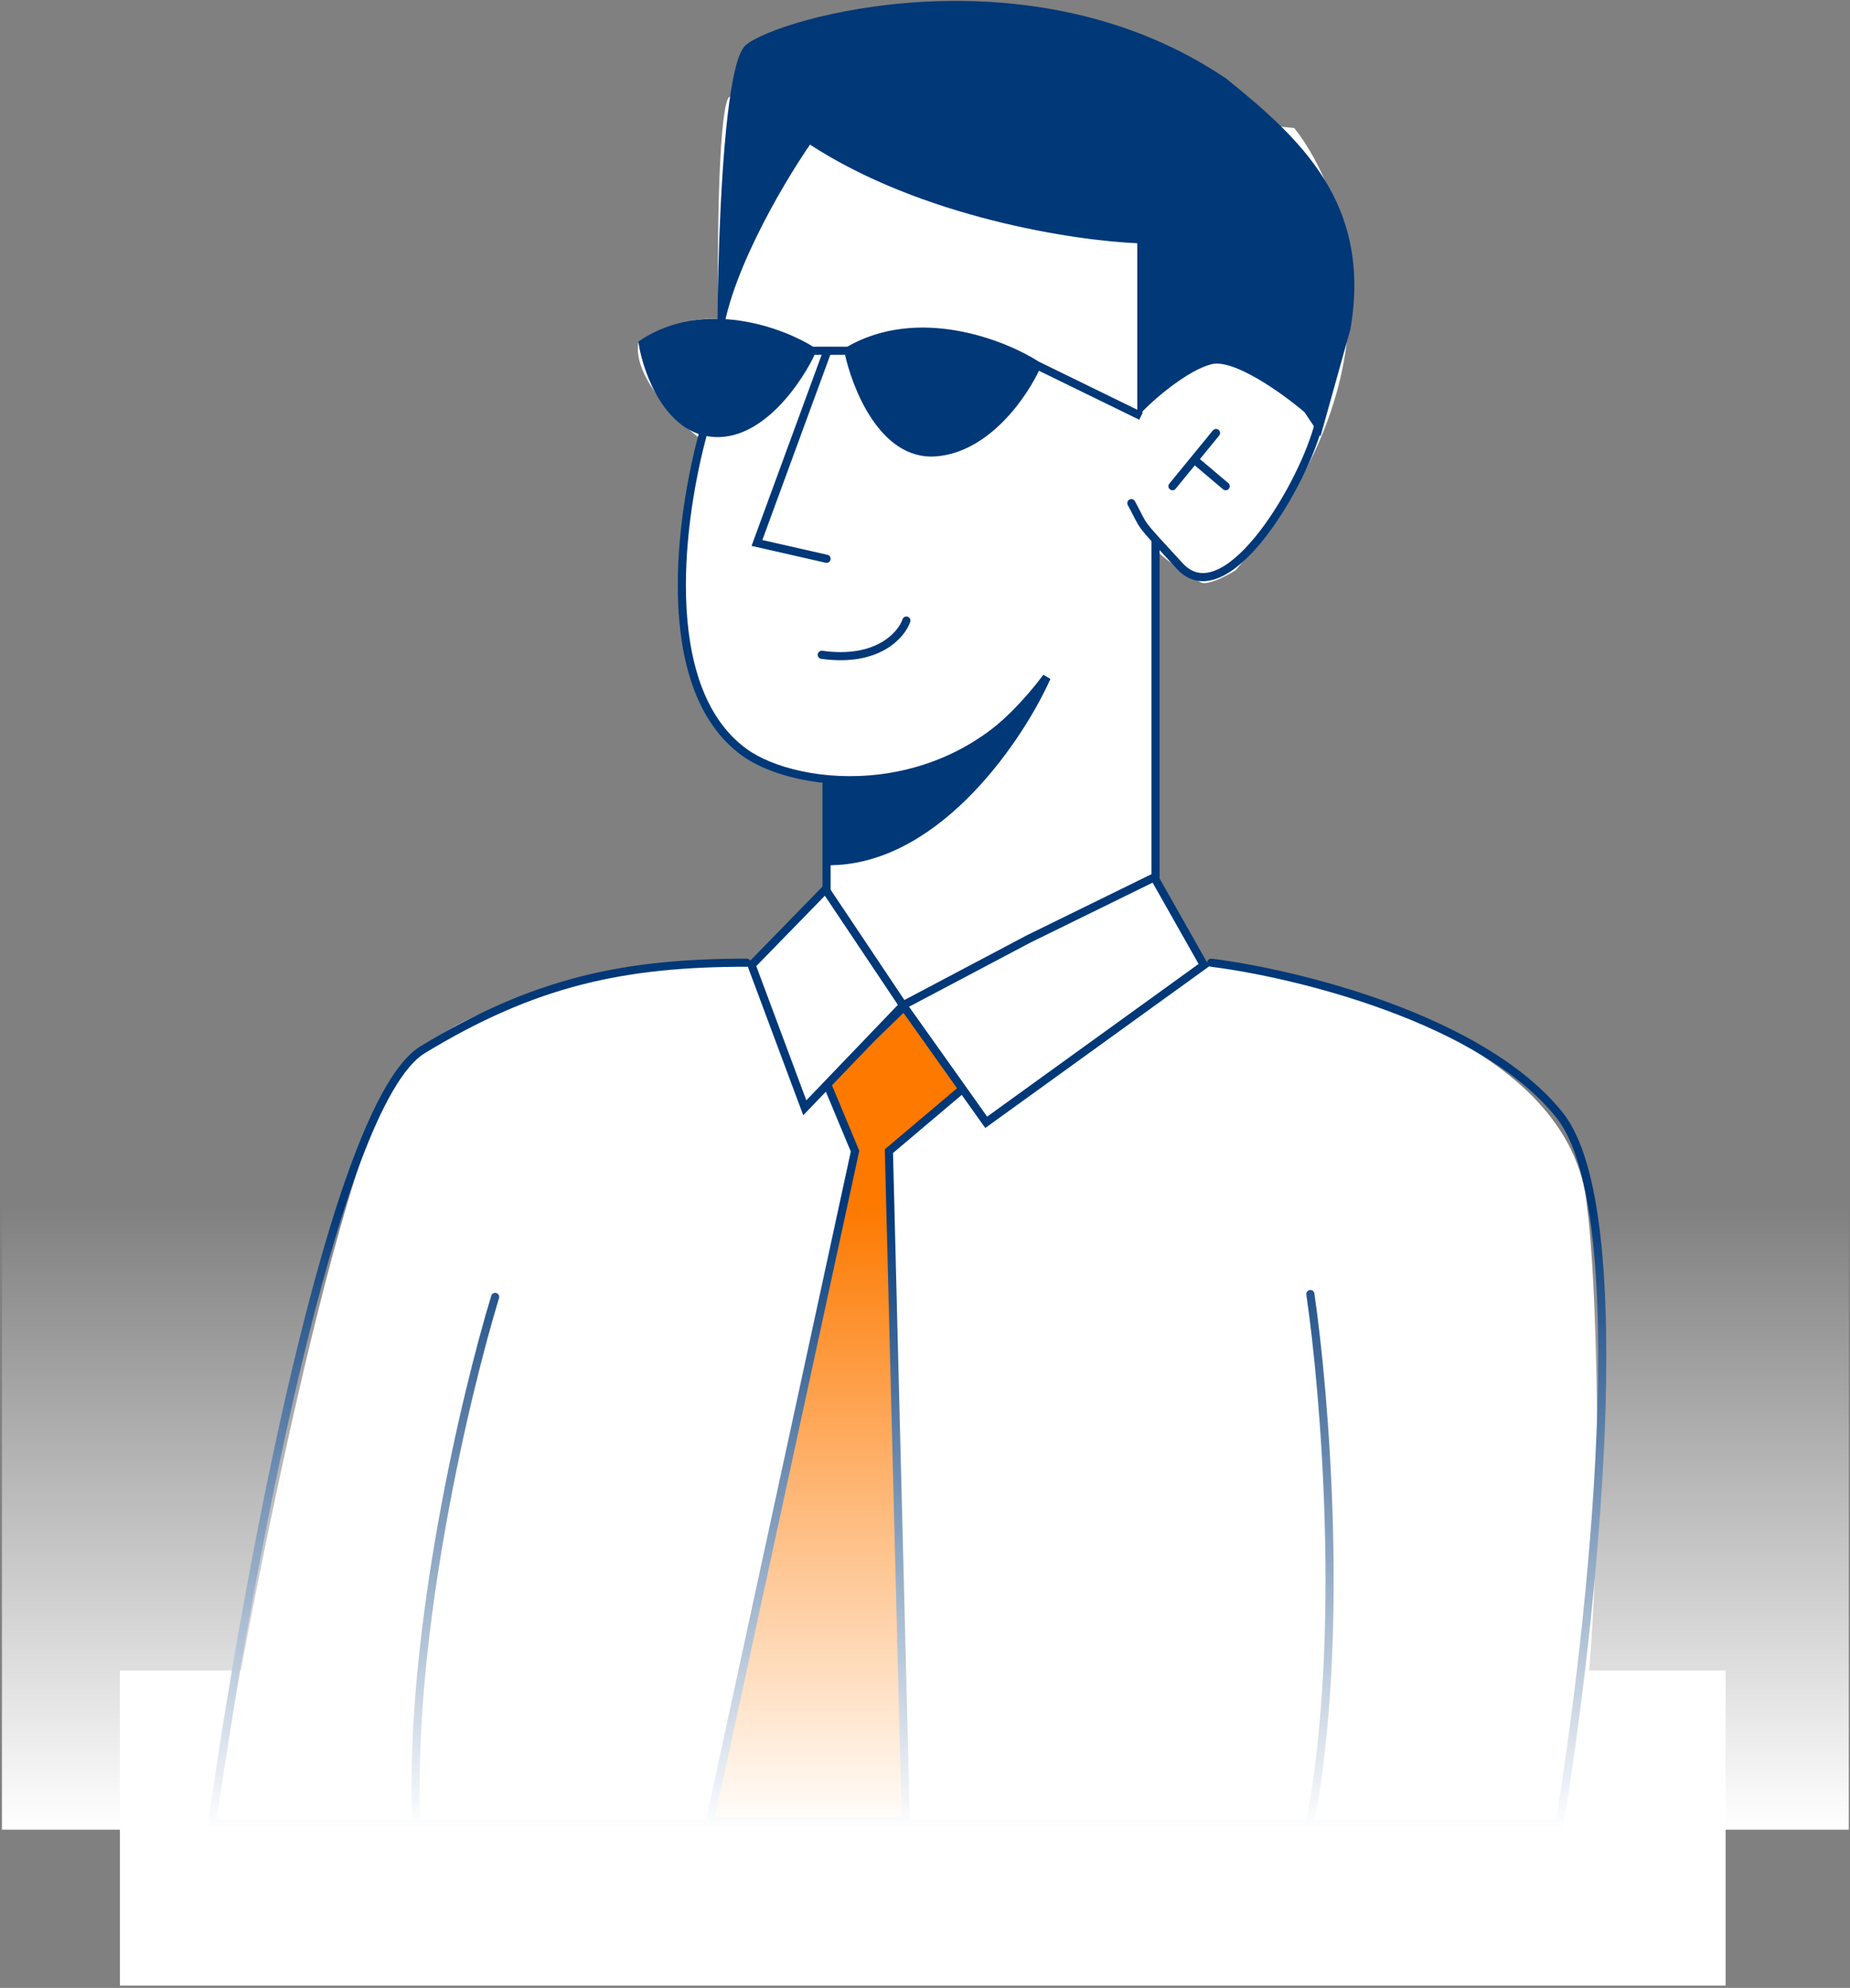<svg width="595" height="639" viewBox="0 0 595 639" fill="none" xmlns="http://www.w3.org/2000/svg">
<rect x="0" y="0" width="595" height="639" fill="#808080" stroke="none"/>
<rect x="38.552" y="536.973" width="516.437" height="101.28" fill="white"/>
<path d="M397.402 183.308C452.919 120.233 433.108 62.261 416.262 41.16C356.896 35.069 237.357 24.643 234.132 31.664C230.907 38.685 230.677 81.78 230.965 102.45C220.368 101.875 209.464 107.198 205.337 109.932C203.264 120.981 217.815 135.35 225.35 141.152C202.544 229.203 242.435 250.545 265.231 250.209V284.883L242.627 309.917C213.736 309.917 150.597 316.679 129.174 343.727C107.75 370.776 75.047 544.742 68.664 587.424H500.468C517.054 565.21 514.982 420.172 510.423 387.897C505.585 335.296 425.573 313.993 386.171 309.917L371.918 284.883C371.726 248.099 371.457 174.934 371.918 176.546C372.494 178.56 383.436 185.753 386.171 187.192C388.36 188.343 394.57 185.082 397.402 183.308Z" fill="white"/>
<path d="M285.891 370.032L309.739 349.886L290.957 323.403L265.742 347.829L274.999 370.032L228.319 585.385H257.883H291.337L285.891 370.032Z" fill="#FD7900" stroke="#013878" stroke-width="2.61" stroke-linecap="round"/>
<path d="M366.2 77.769L366.2 132.968C370.868 127.785 382.072 118.508 389.54 116.642C397.009 114.776 412.88 126.23 419.882 132.191L424.55 139.188L433.886 105.758C440.888 65.331 417.548 44.598 394.208 25.68C331.19 -17.079 250.278 6.244 240.164 14.796C230.05 23.348 230.828 137.633 231.606 111.977C232.229 91.453 251.056 59.37 260.392 45.894C296.491 69.528 345.972 76.992 366.2 77.769Z" fill="#013878" stroke="#013878" stroke-width="0.87"/>
<path d="M333.524 117.419C322.632 110.422 295.247 99.694 272.84 112.755H261.17C251.316 106.535 226.627 97.362 206.71 110.423C208.266 119.752 215.113 138.566 230.05 139.188C244.988 139.81 257.021 121.825 261.17 112.755H272.84C275.174 124.157 284.044 146.651 300.848 145.407C317.653 144.163 329.634 126.23 333.524 117.419Z" fill="#013878"/>
<path d="M366.978 133.746L333.524 117.419M333.524 117.419C322.632 110.422 295.247 99.694 272.84 112.755M333.524 117.419C329.634 126.23 317.653 144.163 300.848 145.407C284.044 146.651 275.174 124.157 272.84 112.755M272.84 112.755H261.17M261.17 112.755C251.316 106.535 226.627 97.362 206.71 110.423C208.266 119.752 215.113 138.566 230.05 139.188C244.988 139.81 257.021 121.825 261.17 112.755Z" stroke="#013878" stroke-width="2.61"/>
<path d="M265.839 113.533L243.454 174.532L265.839 179.616" stroke="#013878" stroke-width="2.61" stroke-linecap="round"/>
<path d="M291.513 199.475C289.893 204.19 282.181 212.991 264.297 210.477" stroke="#013878" stroke-width="2.61" stroke-linecap="round"/>
<path d="M226.16 139.188C219.158 164.585 210.6 220.891 239.386 241.811C256.502 254.25 307.072 259.693 336.636 217.71" stroke="#013878" stroke-width="2.61"/>
<path d="M423.773 137.634C417.809 158.366 393.743 197.497 379.427 181.948C365.112 166.399 368.535 170.286 363.867 161.735" stroke="#013878" stroke-width="2.61" stroke-linecap="round"/>
<path d="M391.096 139.188L384.094 147.74M377.092 156.292L384.094 147.74M384.094 147.74L394.208 156.292" stroke="#013878" stroke-width="2.61" stroke-linecap="round"/>
<path d="M371.646 174.175V282.24L289.178 324.222L265.838 288.46V251.92" stroke="#013878" stroke-width="2.61" stroke-linecap="round"/>
<path d="M268.172 276.797C302.404 275.553 328.337 236.369 336.636 217.711C308.628 254.406 281.213 251.918 268.172 251.918V276.797Z" fill="#013878" stroke="#013878" stroke-width="2.61" stroke-linecap="round"/>
<path d="M387.207 310.227L371.235 282.01L330.84 301.808L290.444 323.148L265.487 285.867L241.721 310.227L258.837 356.096L290.444 323.148L317.187 360.761L387.207 310.227Z" fill="white"/>
<path d="M290.444 323.148L317.187 360.761L387.207 310.227L371.235 282.01L330.84 301.808L290.444 323.148ZM290.444 323.148L258.837 356.096L241.721 310.227L265.487 285.867L290.444 323.148Z" stroke="#013878" stroke-width="2.61" stroke-linecap="round"/>
<path d="M389.541 309.451C416.511 312.82 476.677 327.332 501.572 358.43C526.468 389.528 511.946 523.249 501.572 586.222H68.227C78.859 510.551 107.282 354.854 135.913 337.439C171.701 315.671 200.487 309.451 240.165 309.451" stroke="#013878" stroke-width="2.61" stroke-linecap="round"/>
<path d="M421.438 415.96C426.106 447.835 432.642 526.357 421.438 585.443" stroke="#013878" stroke-width="2.61" stroke-linecap="round"/>
<path d="M159.252 416.886C149.86 447.703 131.631 524.362 133.853 584.458" stroke="#013878" stroke-width="2.61" stroke-linecap="round"/>
<rect x="0.625" y="387.414" width="593.994" height="200.735" fill="url(#paint0_linear_1_138)"/>
<defs>
<linearGradient id="paint0_linear_1_138" x1="263.405" y1="588.15" x2="263.405" y2="387.414" gradientUnits="userSpaceOnUse">
<stop stop-color="white"/>
<stop offset="1" stop-color="white" stop-opacity="0"/>
</linearGradient>
</defs>
</svg>

